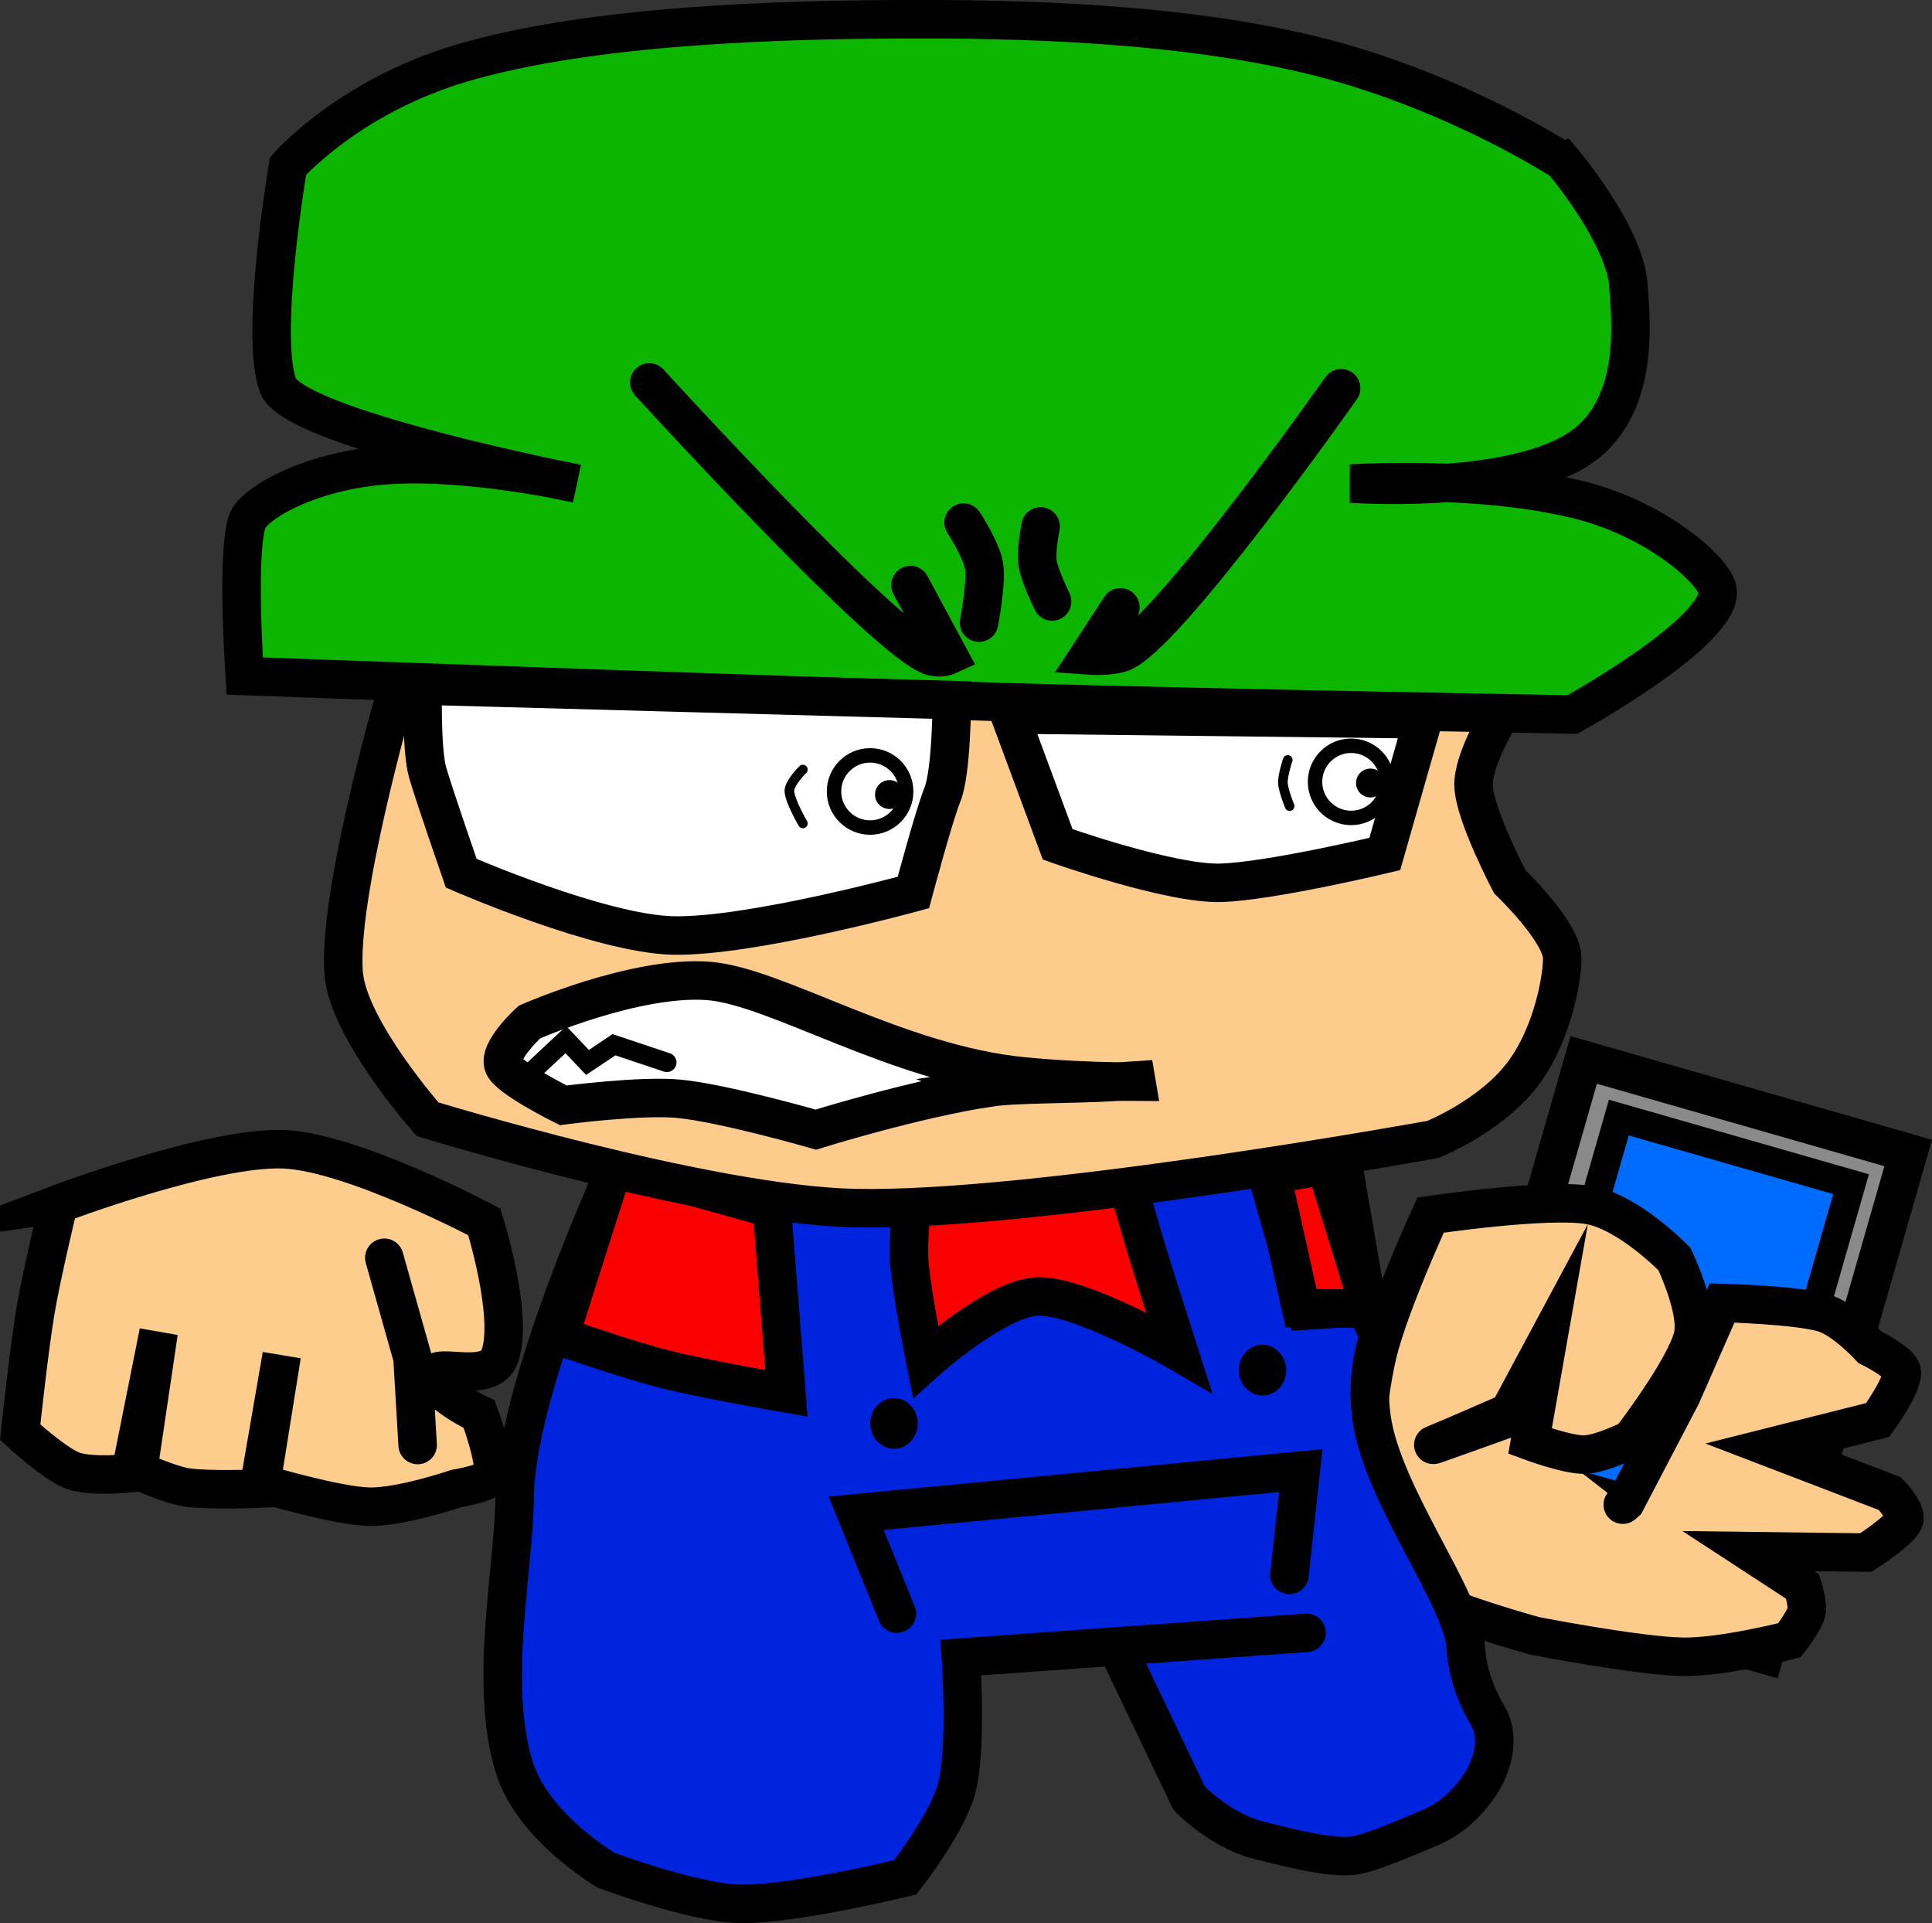 <svg version="1.1" xmlns="http://www.w3.org/2000/svg" xmlns:xlink="http://www.w3.org/1999/xlink" width="200.822" height="199.869" viewBox="0,0,200.822,199.869"><rect x="0" y="0" width="200.822" height="199.869" fill="#333333" stroke="none"/><g transform="translate(-140.121,-80.065)"><g data-paper-data="{&quot;isPaintingLayer&quot;:true}" fill-rule="nonzero" stroke-linejoin="miter" stroke-miterlimit="10" stroke-dasharray="" stroke-dashoffset="0" style="mix-blend-mode: normal"><g stroke="#000000"><g stroke-linecap="butt"><path d="M289.794,242.35l14.946,-52.126l33.729,9.671l-14.946,52.126z" fill="#8a8a8a" stroke-width="4"/><path d="M297.953,232.616l10.437,-36.401l24.139,6.921l-10.437,36.401z" fill="#006bff" stroke-width="3"/><path d="M311.036,242.51c-0.466,1.624 -2.16,2.563 -3.784,2.097c-1.624,-0.466 -2.563,-2.16 -2.097,-3.784c0.466,-1.624 2.16,-2.563 3.784,-2.097c1.624,0.466 2.563,2.16 2.097,3.784z" fill="#8a8a8a" stroke-width="2"/></g><path d="M308.799,236.446l0.311,-0.278l5.79,-11.078l4.221,-9.608c0,0 7.751,0.197 10.554,1.037c2.156,0.647 4.839,3.578 4.839,3.578c0,0 3.192,1.572 3.291,2.532c0.144,1.392 -2.51,5.019 -2.51,5.019l-11.278,2.839l12.549,4.81c0,0 1.837,1.87 1.461,2.79c-0.446,1.092 -3.964,3.338 -3.964,3.338l-12.208,-0.152l5.637,3.68c0,0 0.589,1.879 0.405,2.627c-0.252,1.026 -1.78,2.962 -1.78,2.962c0,0 -6.969,1.782 -11.1,1.711c-4.622,-0.079 -15.326,-2.164 -15.326,-2.164c0,0 -9.388,-2.559 -12.624,-4.584c-2.926,-1.831 -5.953,-7.044 -5.953,-7.044c0,0 0.863,-12.152 2.194,-17.695c1.232,-5.128 5.517,-14.415 5.517,-14.415c0,0 12.204,-1.814 16.525,-1.034c4.117,0.742 8.821,5.605 8.821,5.605c0,0 2.569,5.328 1.917,8.032c-0.817,3.385 -6.435,10.695 -6.435,10.695c0,0 -3.022,1.518 -4.778,1.591c-1.757,0.073 -5.714,-1.4 -5.714,-1.4l1.868,-10.589l-4.073,7.598c0,0 -6.268,2.752 -7.703,3.317c-1.425,0.561 7.85,-2.778 7.85,-2.778" fill="#fdcc8d" stroke-width="4" stroke-linecap="round"/></g><g><path d="M275.918,249.763l-35.918,2.571c0,0 0.727,10.222 -0.601,14.145c-1.251,3.695 -5.179,8.694 -5.179,8.694c0,0 -11.772,2.885 -17.21,2.758c-4.855,-0.114 -13.869,-3.485 -13.869,-3.485c0,0 -7.602,-4.426 -9.558,-10.687c-2.711,-8.675 -0.023,-20.724 0.027,-28.065c0.076,-11.068 10.022,-32.993 10.022,-32.993l75.691,-3.929l2.935,17.061c0,0 -1.882,0.14 -2.947,0.213c-1.067,0.073 -3.449,0.227 -3.449,0.227l-3.818,-13.344l6.962,-2.301c0,0 0.009,5.703 0.754,8.775c0.738,3.041 3.694,9.563 3.694,9.563c0,0 -1.444,3.604 -0.766,8.462c1.123,8.041 9.538,18.774 9.789,23.821c0.105,2.112 0.815,4.637 2.291,7.135c1.79,3.028 -0.513,6.699 -0.513,6.699c0,0 -1.852,3.389 -5.361,4.876c-2.429,1.029 -6.294,2.711 -8.039,2.953c-2.347,0.325 -6.496,-0.732 -9.92,-1.596c-3.996,-1.009 -7.194,-4.338 -7.194,-4.338l-6.975,-14.576" fill="#0024dd" stroke="#000000" stroke-width="4" stroke-linecap="round"/><path d="M220.351,205.67l1.515,19.21c0,0 -8.678,-1.512 -12.467,-2.468c-4.053,-1.022 -11.114,-3.476 -11.114,-3.476l5.672,-17.825z" fill="#fa0000" stroke="#000000" stroke-width="4" stroke-linecap="round"/><path d="M256.972,201.761c0,0 1.382,5.049 2.195,7.738c1.032,3.413 3.5,11.093 3.5,11.093c0,0 -10.224,-5.955 -14.715,-5.786c-4.282,0.161 -11.633,6.775 -11.633,6.775c0,0 -1.474,-7.334 -1.69,-10.435c-0.19,-2.73 0.465,-7.2 0.465,-7.2z" fill="#fa0000" stroke="#000000" stroke-width="4" stroke-linecap="round"/><path d="M233.342,247.77l-4.231,-10.432l46.22,-4.437l-1.18,10.845" fill="none" stroke="#000000" stroke-width="4" stroke-linecap="round"/><path d="M230.581,228.068c-0.04,-1.455 1.03,-2.666 2.391,-2.703c1.36,-0.037 2.496,1.112 2.536,2.567c0.04,1.455 -1.03,2.666 -2.391,2.703c-1.36,0.037 -2.496,-1.112 -2.536,-2.567z" fill="#000000" stroke="none" stroke-width="0.5" stroke-linecap="butt"/><path d="M268.883,222.53c-0.04,-1.455 1.03,-2.666 2.391,-2.703c1.36,-0.037 2.496,1.112 2.536,2.567c0.04,1.455 -1.03,2.666 -2.391,2.703c-1.36,0.037 -2.496,-1.112 -2.536,-2.567z" fill="#000000" stroke="none" stroke-width="0.5" stroke-linecap="butt"/><path d="M277.909,201.184l4.601,14.905l-7.15,-0.067l-3.094,-13.892z" fill="#fa0000" stroke="#000000" stroke-width="4" stroke-linecap="round"/></g><g fill="#fdcd8e" stroke="#000000" stroke-width="4" stroke-linecap="round"><path d="M146.214,205.187c0,0 15.848,-5.996 23.427,-5.676c7.145,0.301 20.822,7.542 20.822,7.542c0,0 3.082,9.755 1.617,13.948c-1.068,3.057 -6.801,0.535 -6.841,2.035c-0.047,1.781 4.691,4.01 4.691,4.01c0,0 1.837,4.921 1.398,6.335c-0.253,0.815 -3.797,1.395 -3.797,1.395c0,0 -5.786,1.966 -9.071,1.88c-3.46,-0.091 -11.188,-2.413 -11.188,-2.413l2.133,-13.328l-2.399,13.861c0,0 -5.194,0.213 -7.484,-0.128c-1.718,-0.256 -5.044,-1.738 -5.044,-1.738l2.133,-14.395l-2.932,14.661c0,0 -4.09,0.443 -6,-0.268c-1.91,-0.711 -5.462,-3.997 -5.462,-3.997c0,0 0.907,-8.547 1.594,-12.619c0.644,-3.82 2.405,-11.105 2.405,-11.105z"/><path d="M180.068,210.785l2.932,10.396l0.533,9.063"/></g><g><g stroke="#000000"><g><g><path d="M296.063,154.396c0,0 -2.852,4.585 -2.773,7.325c0.087,3.009 3.773,9.995 3.773,9.995c0,0 5.283,5.048 5.438,7.815c0.088,1.578 -0.817,7.945 -4.222,12.315c-3.359,4.311 -9.216,6.638 -9.216,6.638c0,0 -41.253,7.519 -60.025,7.141c-15.381,-0.309 -44.475,-9.241 -44.475,-9.241c0,0 -8.249,-9.318 -8.718,-15.157c-0.642,-7.994 5.218,-28.405 5.218,-28.405" fill="#fdcc8d" stroke-width="4" stroke-linecap="round"/><path d="M302.563,96.822c0,0 6.528,7.735 6.827,12.981c0.172,3.006 1.5,12.872 -5.467,17.111c-7.508,4.568 -23.36,3.408 -23.36,3.408c0,0 13.251,-0.914 23.7,1.699c8.194,2.049 14.087,7.421 14.386,9.365c0.652,4.235 -15.087,12.936 -15.087,12.936c0,0 -36.604,-0.633 -58.022,-1.254c-24.233,-0.702 -79.978,-2.746 -79.978,-2.746c0,0 -0.896,-12.671 0.262,-16.07c0.636,-1.867 6.616,-5.347 14.71,-5.862c8.697,-0.553 19.527,1.932 19.527,1.932c0,0 -10.948,-2.144 -19.855,-4.819c-5.687,-1.708 -10.543,-3.632 -11.184,-5.353c-1.964,-5.267 1.039,-22.828 1.039,-22.828c0,0 6.284,-7.201 17.949,-10.67c13.733,-4.084 33.959,-4.541 46.053,-4.586c11.027,-0.042 28.944,0.241 43.454,3.986c14.154,3.653 25.043,10.771 25.043,10.771z" fill="#0cb500" stroke-width="4" stroke-linecap="round"/><g><path d="M239.063,152.822c0,0 -0.025,7.471 -0.976,9.806c-0.876,2.15 -3.024,10.194 -3.024,10.194c0,0 -16.905,4.64 -24.967,4.469c-7.574,-0.161 -22.033,-6.469 -22.033,-6.469c0,0 -2.833,-8.167 -3.5,-10.5c-0.667,-2.333 -0.5,-9 -0.5,-9z" fill="#ffffff" stroke-width="4" stroke-linecap="round"/><path d="M226.813,162.322c0,-2.071 1.679,-3.75 3.75,-3.75c2.071,0 3.75,1.679 3.75,3.75c0,2.071 -1.679,3.75 -3.75,3.75c-2.071,0 -3.75,-1.679 -3.75,-3.75z" fill="none" stroke-width="1.5" stroke-linecap="butt"/></g><g><path d="M288.063,154.822l-4,14c0,0 -11.806,2.827 -17.016,2.993c-5.288,0.168 -16.984,-3.993 -16.984,-3.993l-5,-13.5z" fill="#ffffff" stroke-width="4" stroke-linecap="round"/><path d="M276.813,161.322c0,-2.071 1.679,-3.75 3.75,-3.75c2.071,0 3.75,1.679 3.75,3.75c0,2.071 -1.679,3.75 -3.75,3.75c-2.071,0 -3.75,-1.679 -3.75,-3.75z" fill="none" stroke-width="1.5" stroke-linecap="butt"/></g></g><path d="M234.756,140.87l3.945,7.317c0,0 -0.716,0.331 -1.61,0.121c-4.448,-1.048 -29.483,-28.497 -29.483,-28.497" fill="none" stroke-width="4" stroke-linecap="round"/><path d="M279.522,120.411c0,0 -18.439,26.185 -22.949,27.529c-1.297,0.386 -3.254,0.246 -3.254,0.246l3.259,-4.997" fill="none" stroke-width="4" stroke-linecap="round"/></g><path d="M240.283,134.376c0,0 1.873,2.873 2.126,4.519c0.278,1.806 -0.526,5.881 -0.526,5.881" fill="none" stroke-width="4" stroke-linecap="round"/><path d="M249.483,142.576c0,0 -1.309,-2.657 -1.51,-3.968c-0.198,-1.289 0.31,-3.832 0.31,-3.832" fill="none" stroke-width="4" stroke-linecap="round"/></g><g stroke="#000000"><g data-paper-data="{&quot;index&quot;:null}" fill="#ffffff" stroke-width="4" stroke-linecap="butt"><path d="M242.938,193.094c-7.763,1.176 -18.015,4.374 -18.015,4.374c0,0 -9.572,-2.758 -14.235,-3.206c-3.98,-0.383 -12.02,0.679 -12.02,0.679c0,0 -5.659,-2.801 -6.204,-4.147c-0.616,-1.519 2.695,-4.512 2.695,-4.512c0,0 10.991,-4.85 18.615,-4.268c7.011,0.534 19.639,8.677 32.788,9.93c3.444,0.328 6.815,0.482 9.927,0.529c-5.091,0.321 -10.719,0.191 -13.552,0.62z"/><path d="M256.49,192.474c0.338,-0.021 0.674,-0.045 1.006,-0.07c0.237,-0.018 0.478,-0.036 0.723,-0.052c0.008,0.046 0.016,0.092 0.024,0.138c-0.574,-0.002 -1.159,-0.007 -1.753,-0.016z"/></g><path d="M194.438,192.323l4.5,-4.203l2.25,2.364l2.75,-1.839l5.5,1.839" fill="none" stroke-width="2" stroke-linecap="round"/></g><path d="M231.074,162.644c0,-0.828 0.672,-1.5 1.5,-1.5c0.828,0 1.5,0.672 1.5,1.5c0,0.828 -0.672,1.5 -1.5,1.5c-0.828,0 -1.5,-0.672 -1.5,-1.5z" fill="#000000" stroke="none" stroke-width="0.5" stroke-linecap="butt"/><path d="M281.074,161.445c0,-0.828 0.672,-1.5 1.5,-1.5c0.828,0 1.5,0.672 1.5,1.5c0,0.828 -0.672,1.5 -1.5,1.5c-0.828,0 -1.5,-0.672 -1.5,-1.5z" fill="#000000" stroke="none" stroke-width="0.5" stroke-linecap="butt"/><path d="M223.574,165.644c0,0 -1.4,-2.39 -1.4,-3.4c0,-0.813 1.4,-2.2 1.4,-2.2" fill="none" stroke="#000000" stroke-width="1" stroke-linecap="round"/><path d="M274.174,163.845c0,0 -0.667,-1.61 -0.701,-2.412c-0.033,-0.798 0.501,-2.388 0.501,-2.388" fill="none" stroke="#000000" stroke-width="1" stroke-linecap="round"/></g></g></g></svg>